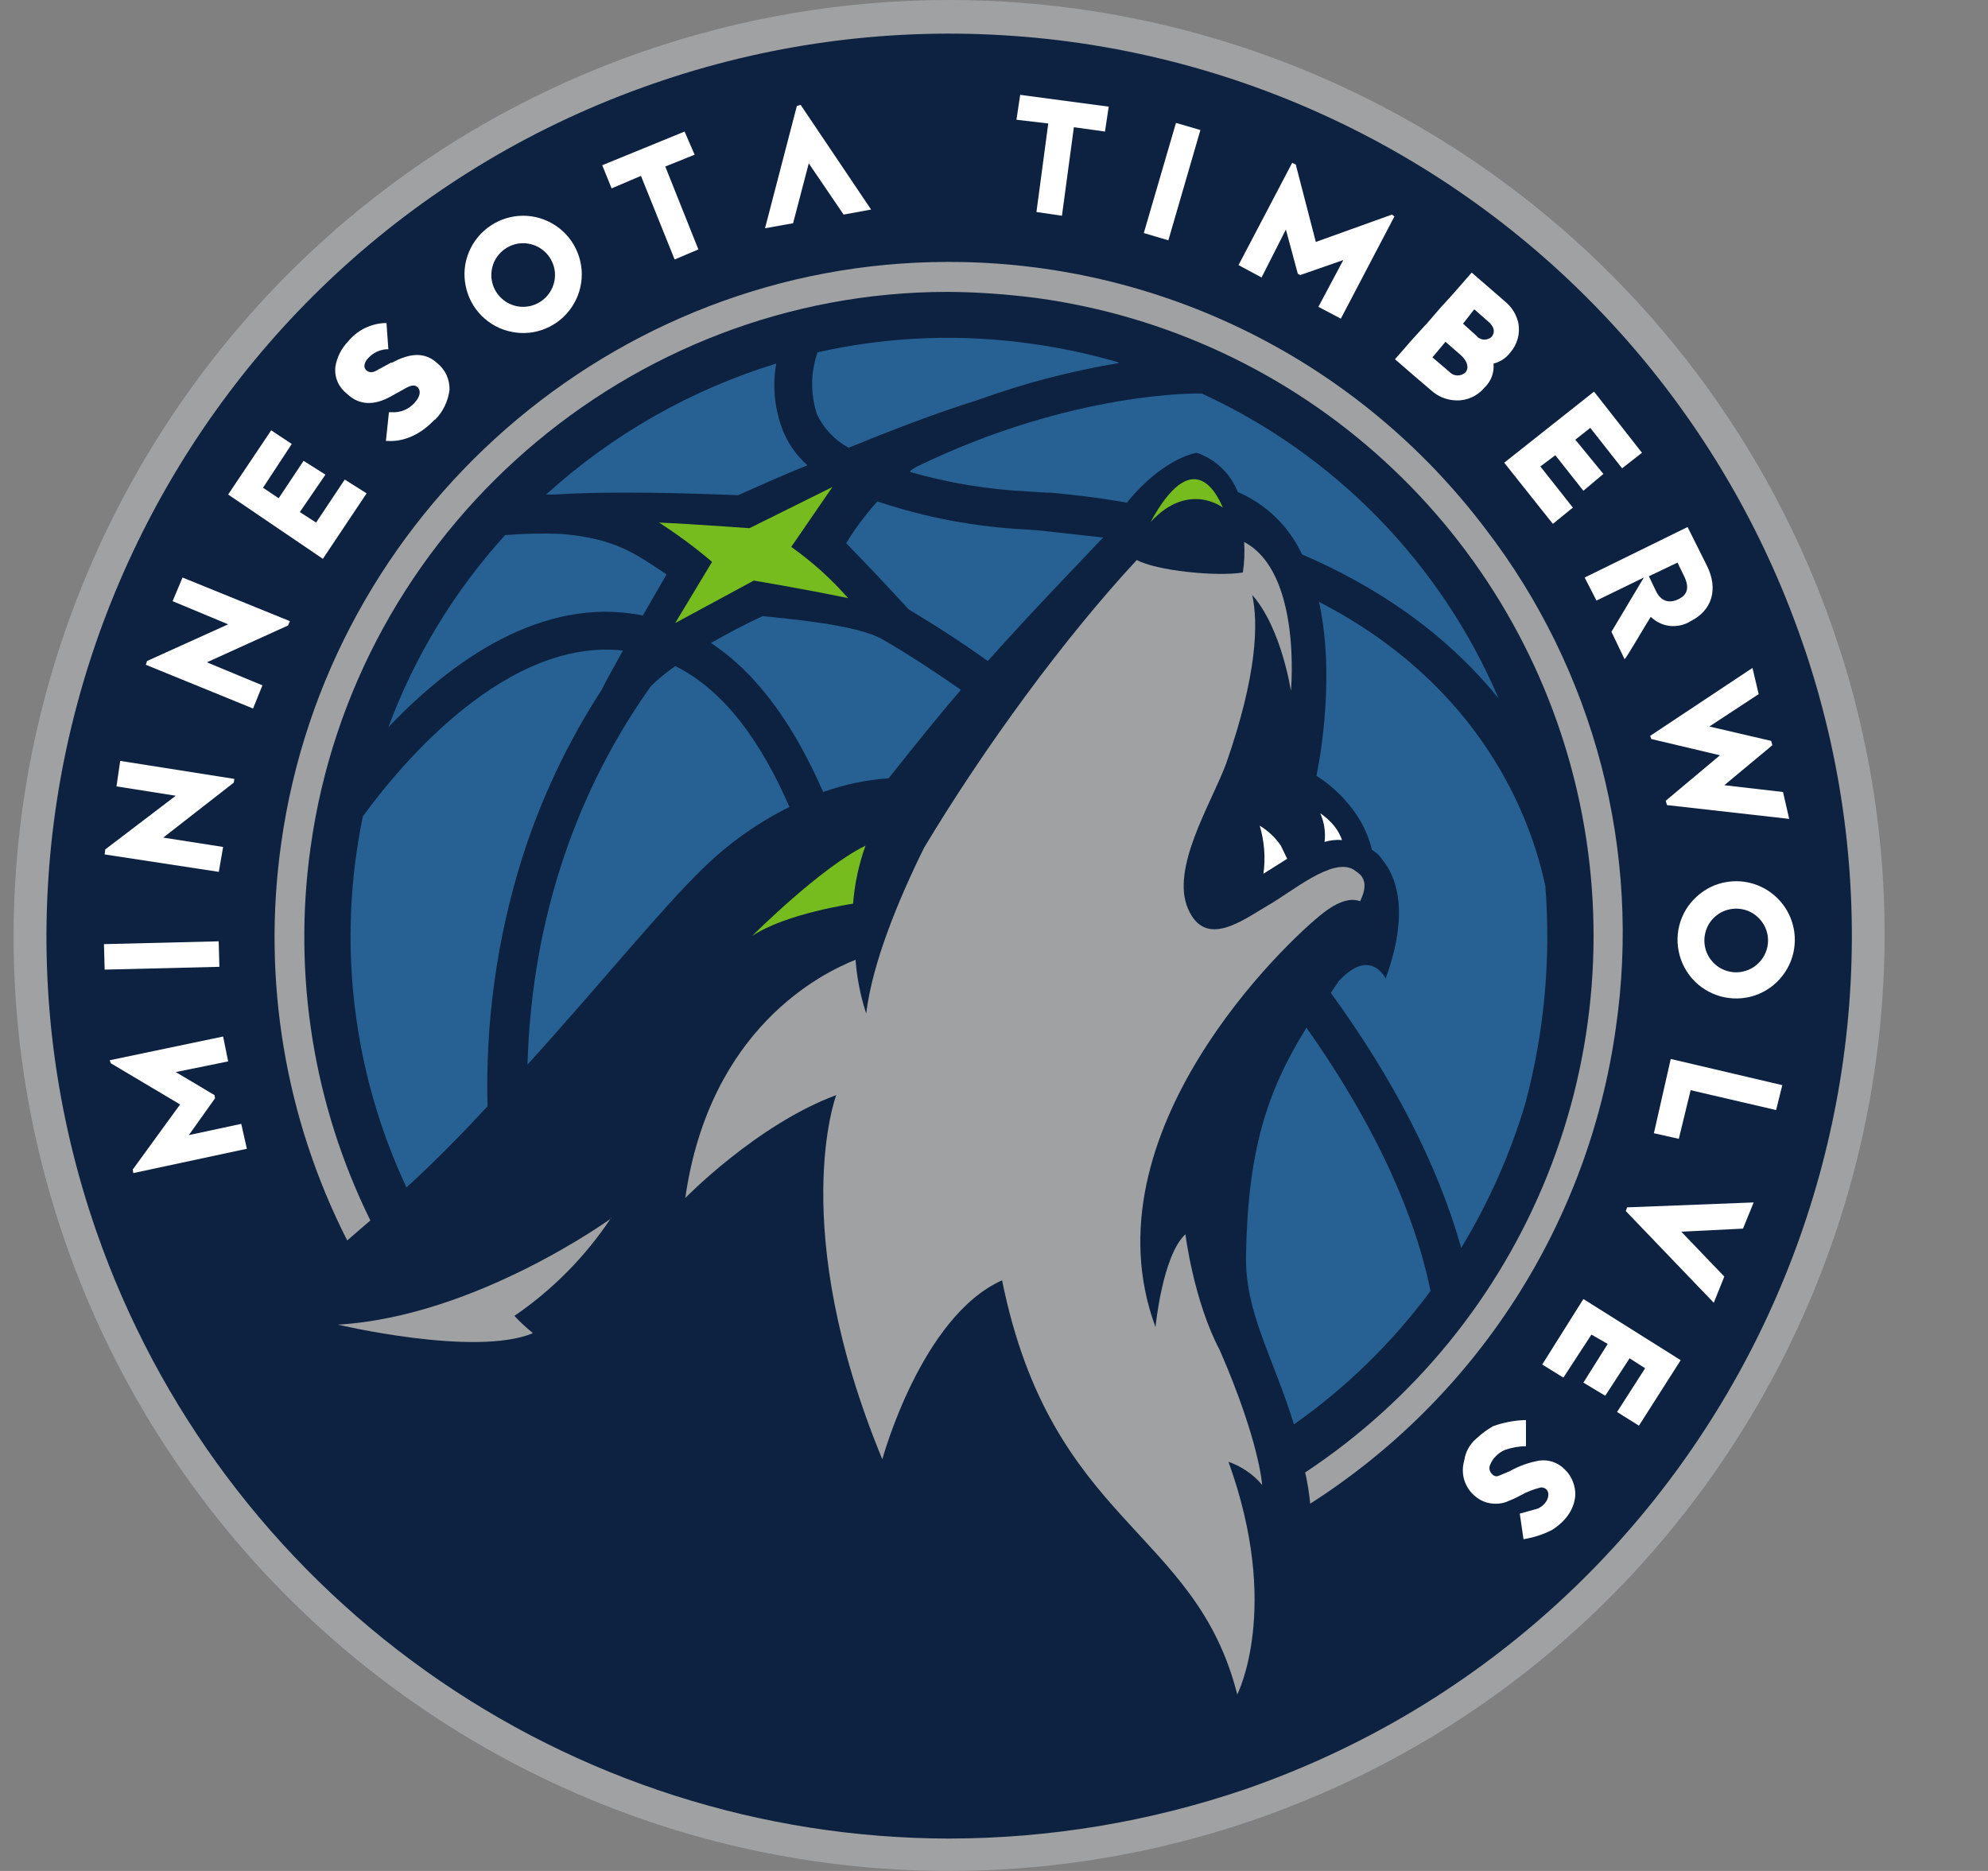 <svg width="17" height="16" viewBox="0 0 17 16" fill="none" xmlns="http://www.w3.org/2000/svg">
<rect x="0" y="0" width="17" height="16" fill="#808080" stroke="none"/>
<g clip-path="url(#clip0_876_2848)">
<path d="M15.753 5.616L15.673 5.376C15.128 3.806 14.107 2.445 12.753 1.481C11.399 0.518 9.778 1.83761e-05 8.116 0C7.223 0 6.336 0.15 5.492 0.443C1.327 1.893 -0.887 6.459 0.559 10.624C1.255 12.628 2.718 14.274 4.628 15.199C6.537 16.125 8.736 16.253 10.74 15.557C14.825 14.139 17.033 9.717 15.753 5.616Z" fill="#A0A1A2"/>
<path d="M8.116 15.723C6.513 15.721 4.949 15.221 3.643 14.291C2.337 13.361 1.352 12.048 0.825 10.533C-0.572 6.517 1.567 2.107 5.588 0.715C6.545 0.382 7.559 0.241 8.571 0.301C9.583 0.36 10.573 0.618 11.485 1.061C12.396 1.503 13.212 2.121 13.885 2.879C14.558 3.637 15.075 4.52 15.407 5.477L15.444 5.584C16.767 9.573 14.633 13.92 10.649 15.301C9.834 15.579 8.978 15.722 8.116 15.723Z" fill="#0D2240"/>
<path d="M8.916 4.539L8.772 4.528C8.34 4.506 7.913 4.426 7.503 4.288C7.403 4.399 7.313 4.518 7.236 4.645C7.375 4.789 7.636 5.061 7.769 5.211C7.993 5.344 8.223 5.493 8.447 5.653C8.804 5.253 9.124 4.923 9.433 4.597L8.959 4.544L8.916 4.539Z" fill="#276092"/>
<path d="M5.567 5.867C4.969 6.704 4.548 7.797 4.511 9.104C5.145 8.405 5.668 7.755 6.025 7.413C6.239 7.206 6.484 7.033 6.751 6.901C6.511 6.352 6.201 5.909 5.775 5.696C5.701 5.747 5.631 5.804 5.567 5.867Z" fill="#276092"/>
<path d="M7.257 3.829C7.609 3.685 7.993 3.536 8.367 3.419C8.758 3.277 9.161 3.172 9.572 3.104L9.545 3.093C9.318 3.028 9.086 2.978 8.852 2.944C8.232 2.852 7.601 2.875 6.991 3.013C6.931 3.184 6.93 3.369 6.985 3.541C7.043 3.664 7.138 3.765 7.257 3.829Z" fill="#276092"/>
<path d="M6.521 5.269C6.383 5.333 6.228 5.413 6.079 5.499C6.495 5.771 6.804 6.235 7.039 6.773C7.219 6.709 7.407 6.669 7.599 6.656C7.823 6.373 8.025 6.123 8.217 5.899C7.993 5.744 7.769 5.595 7.545 5.467C7.321 5.339 6.724 5.291 6.521 5.269Z" fill="#276092"/>
<path d="M7.785 4.037C8.114 4.131 8.452 4.187 8.793 4.203L8.948 4.213H8.985C9.145 4.229 9.374 4.251 9.636 4.299C9.833 4.053 10.068 3.904 10.233 3.872C10.313 3.899 10.385 3.943 10.446 4.001C10.507 4.059 10.554 4.13 10.585 4.208C10.828 4.312 11.023 4.502 11.134 4.741C11.742 5.003 12.345 5.392 12.815 5.973C12.322 4.818 11.417 3.889 10.276 3.365C10.26 3.365 9.188 3.339 7.854 3.984C7.83 3.995 7.806 4.009 7.785 4.027" fill="#276092"/>
<path d="M13.215 7.579C13.087 6.971 12.655 5.856 11.279 5.147C11.433 5.84 11.257 6.635 11.257 6.635C11.257 6.635 11.636 6.853 11.732 7.269C11.769 7.289 11.8 7.319 11.823 7.355C11.929 7.483 12.063 7.781 11.849 8.368C11.849 8.368 11.721 8.096 11.449 8.389L11.38 8.491C11.897 9.2 12.292 9.947 12.495 10.672C12.73 10.285 12.915 9.869 13.044 9.435C13.206 8.83 13.263 8.203 13.215 7.579Z" fill="#276092"/>
<path d="M4.169 9.461C4.15 8.744 4.249 8.029 4.463 7.344C4.624 6.834 4.854 6.348 5.145 5.899C5.183 5.819 5.252 5.701 5.327 5.563C4.34 5.456 3.449 6.507 3.103 6.981C2.881 8.052 3.012 9.165 3.476 10.155C3.721 9.931 3.951 9.696 4.169 9.461Z" fill="#276092"/>
<path d="M10.655 10.731C10.644 11.221 10.884 11.595 11.065 12.181C11.513 11.866 11.907 11.48 12.233 11.04C12.084 10.309 11.7 9.536 11.172 8.789C10.836 9.328 10.671 9.835 10.655 10.731Z" fill="#276092"/>
<path d="M6.313 4.235C6.478 4.16 6.681 4.069 6.905 3.979C6.806 3.892 6.731 3.782 6.686 3.659C6.622 3.483 6.605 3.293 6.638 3.109C5.908 3.333 5.236 3.715 4.67 4.229H4.75C5.23 4.197 5.918 4.219 6.313 4.235Z" fill="#276092"/>
<path d="M5.497 5.264L5.7 4.912C5.428 4.731 5.257 4.603 4.788 4.565C4.631 4.56 4.475 4.563 4.319 4.576C3.885 5.055 3.546 5.613 3.321 6.219C3.849 5.664 4.633 5.088 5.497 5.264Z" fill="#276092"/>
<path d="M7.118 4.165L6.766 4.677C6.945 4.804 7.108 4.95 7.252 5.115C6.868 5.035 6.446 4.965 6.446 4.965L5.774 5.328L6.089 4.805C5.946 4.683 5.794 4.571 5.636 4.469C5.902 4.48 6.409 4.517 6.409 4.517L7.118 4.165Z" fill="#77BC1F"/>
<path d="M7.401 7.232C7.344 7.392 7.308 7.559 7.295 7.728C7.295 7.728 6.713 7.813 6.431 8.005C6.436 8 7.017 7.419 7.401 7.232Z" fill="#77BC1F"/>
<path d="M11.327 7.2C11.375 7.185 11.426 7.18 11.476 7.184C11.461 7.142 11.44 7.102 11.412 7.067C11.377 7.023 11.336 6.986 11.29 6.955C11.324 7.032 11.337 7.116 11.327 7.2Z" fill="white"/>
<path d="M10.804 7.472L11.007 7.344L10.953 7.232C10.906 7.163 10.844 7.104 10.772 7.061C10.812 7.194 10.823 7.334 10.804 7.472Z" fill="white"/>
<path d="M4.553 11.403C4.057 11.605 2.889 11.328 2.889 11.328C4.073 11.259 5.231 10.416 5.231 10.416H5.225C5.006 10.746 4.725 11.03 4.399 11.253C4.447 11.305 4.499 11.353 4.553 11.397" fill="#A0A1A2"/>
<path d="M10.457 4.341C10.457 4.341 10.164 4.112 9.839 4.464C10.191 3.819 10.393 4.192 10.457 4.341Z" fill="#77BC1F"/>
<path d="M11.609 7.461L11.572 7.435C11.391 7.333 11.055 7.621 10.841 7.744C10.628 7.867 10.308 8.117 10.159 7.771C10.009 7.424 10.356 6.875 10.484 6.533C10.751 5.771 10.761 5.328 10.708 5.088C10.959 5.371 11.039 5.909 11.039 5.909C11.039 5.909 11.135 4.896 10.639 4.635C10.645 4.722 10.641 4.81 10.628 4.896C10.399 4.933 9.887 4.88 9.721 4.789C9.097 5.461 8.415 6.395 7.903 7.248C7.679 7.701 7.46 8.235 7.407 8.667C7.358 8.518 7.328 8.364 7.316 8.208C7.033 8.32 6.068 8.789 5.86 10.245C5.86 10.245 6.473 9.616 7.151 9.365C7.151 9.365 6.724 10.491 7.545 12.48C7.545 12.48 7.876 11.259 8.569 10.949C8.991 13.035 10.223 13.072 10.58 14.491C10.58 14.491 10.959 13.755 10.505 12.501C10.617 12.54 10.717 12.608 10.793 12.699C10.793 12.699 10.772 12.331 10.431 11.547C10.207 11.125 10.137 10.555 10.137 10.555C9.94 10.736 9.881 11.349 9.881 11.349C9.268 9.691 11.007 8.043 11.321 7.803C11.476 7.685 11.572 7.685 11.631 7.707C11.684 7.595 11.684 7.515 11.609 7.461Z" fill="#A0A1A2"/>
<path d="M12.703 4.523C12.166 3.812 11.471 3.235 10.673 2.839C9.875 2.443 8.996 2.238 8.105 2.24C5.247 2.24 2.799 4.379 2.404 7.216C2.24 8.378 2.437 9.562 2.969 10.608L3.167 10.437C2.681 9.451 2.503 8.342 2.655 7.253C3.028 4.539 5.375 2.496 8.105 2.496C8.36 2.498 8.615 2.516 8.868 2.549C9.977 2.701 11.013 3.187 11.838 3.942C12.664 4.697 13.24 5.686 13.489 6.777C13.738 7.868 13.649 9.009 13.233 10.048C12.817 11.087 12.095 11.974 11.161 12.592C11.181 12.68 11.195 12.769 11.204 12.859C11.907 12.41 12.505 11.814 12.956 11.113C13.407 10.411 13.701 9.621 13.817 8.795C13.927 8.044 13.884 7.28 13.693 6.546C13.501 5.812 13.165 5.124 12.703 4.523Z" fill="#A0A1A2"/>
<path d="M4.473 1.845C4.374 1.845 4.277 1.875 4.195 1.93C4.113 1.985 4.048 2.063 4.01 2.155C3.972 2.246 3.962 2.347 3.982 2.444C4.001 2.542 4.049 2.631 4.119 2.701C4.189 2.771 4.278 2.819 4.376 2.838C4.473 2.858 4.574 2.848 4.665 2.81C4.757 2.772 4.835 2.708 4.89 2.625C4.945 2.543 4.975 2.446 4.975 2.347C4.975 2.214 4.922 2.086 4.828 1.992C4.734 1.898 4.606 1.845 4.473 1.845ZM4.473 2.624C4.42 2.624 4.367 2.608 4.322 2.578C4.278 2.548 4.243 2.506 4.222 2.456C4.202 2.406 4.196 2.352 4.207 2.299C4.217 2.246 4.243 2.198 4.281 2.16C4.319 2.122 4.368 2.096 4.42 2.085C4.473 2.075 4.528 2.08 4.578 2.101C4.627 2.121 4.67 2.156 4.7 2.201C4.73 2.246 4.746 2.298 4.746 2.352C4.746 2.424 4.717 2.493 4.666 2.544C4.615 2.595 4.546 2.624 4.473 2.624Z" fill="white"/>
<path d="M3.348 3.099L3.23 3.163C3.188 3.189 3.161 3.189 3.134 3.168C3.108 3.147 3.108 3.104 3.15 3.061C3.189 3.019 3.243 2.992 3.3 2.987H3.321L3.305 2.763H3.284C3.224 2.766 3.166 2.783 3.112 2.81C3.059 2.838 3.012 2.876 2.974 2.923C2.918 2.982 2.881 3.056 2.868 3.136C2.863 3.179 2.869 3.223 2.886 3.263C2.903 3.303 2.93 3.338 2.964 3.365C3.07 3.467 3.198 3.472 3.348 3.387L3.454 3.328C3.508 3.296 3.545 3.285 3.572 3.312C3.598 3.339 3.598 3.387 3.545 3.445C3.52 3.473 3.49 3.494 3.456 3.508C3.421 3.522 3.385 3.528 3.348 3.525H3.326L3.3 3.771H3.321C3.401 3.776 3.561 3.755 3.716 3.589H3.721C3.789 3.52 3.832 3.43 3.844 3.333C3.845 3.289 3.836 3.246 3.818 3.206C3.799 3.166 3.771 3.131 3.737 3.104C3.636 3.013 3.513 3.013 3.348 3.104" fill="white"/>
<path d="M1.87 8.05L0.889 8.074L0.895 8.292L1.876 8.268L1.87 8.05Z" fill="white"/>
<path d="M2.761 4.779L3.135 4.219L2.948 4.101L2.703 4.469L2.564 4.379L2.783 4.059L2.596 3.941L2.383 4.261L2.249 4.171L2.495 3.797L2.319 3.68L1.951 4.229L2.761 4.779Z" fill="white"/>
<path d="M5.972 2.133L5.689 1.424L5.94 1.323L5.854 1.125L5.15 1.413L5.23 1.611L5.481 1.504L5.769 2.219L5.972 2.133Z" fill="white"/>
<path d="M1.951 5.339L1.257 5.653L1.247 5.685L2.164 6.059L2.244 5.861L1.769 5.664L2.463 5.349L2.479 5.312L1.561 4.939L1.476 5.141L1.951 5.339Z" fill="white"/>
<path d="M1.503 6.805L0.9 7.264L0.895 7.307L1.871 7.456L1.908 7.243L1.396 7.163L1.999 6.693L2.004 6.661L1.028 6.507L0.996 6.725L1.503 6.805Z" fill="white"/>
<path d="M10.056 1.051L9.781 1.993L9.991 2.055L10.265 1.112L10.056 1.051Z" fill="white"/>
<path d="M15.188 9.493L15.241 9.28L14.287 9.056L14.143 9.691L14.356 9.739L14.457 9.323L15.188 9.493Z" fill="white"/>
<path d="M14.847 7.536C14.747 7.536 14.65 7.565 14.568 7.621C14.486 7.676 14.421 7.754 14.383 7.846C14.345 7.937 14.335 8.038 14.355 8.135C14.374 8.232 14.422 8.322 14.492 8.392C14.562 8.462 14.652 8.51 14.749 8.529C14.846 8.548 14.947 8.539 15.038 8.501C15.13 8.463 15.208 8.398 15.263 8.316C15.319 8.233 15.348 8.137 15.348 8.037C15.348 7.904 15.295 7.777 15.201 7.683C15.107 7.589 14.979 7.536 14.847 7.536ZM14.847 8.315C14.793 8.315 14.74 8.299 14.695 8.269C14.651 8.239 14.616 8.197 14.595 8.147C14.575 8.097 14.569 8.042 14.58 7.99C14.59 7.937 14.616 7.888 14.654 7.85C14.692 7.812 14.741 7.786 14.793 7.776C14.846 7.765 14.901 7.771 14.951 7.791C15 7.812 15.043 7.847 15.073 7.892C15.103 7.936 15.119 7.989 15.119 8.043C15.119 8.115 15.09 8.184 15.039 8.235C14.988 8.286 14.919 8.315 14.847 8.315Z" fill="white"/>
<path d="M12.863 3.957L13.279 4.48L13.45 4.341L13.172 3.989L13.3 3.893L13.54 4.197L13.711 4.053L13.471 3.76L13.599 3.659L13.871 4.005L14.041 3.872L13.631 3.349L12.863 3.957Z" fill="white"/>
<path d="M13.54 11.109L13.188 11.669L13.369 11.781L13.609 11.413L13.748 11.493L13.54 11.824L13.727 11.936L13.935 11.616L14.068 11.701L13.828 12.075L14.015 12.192L14.372 11.632L13.54 11.109Z" fill="white"/>
<path d="M9.081 1.845L9.183 1.088L9.449 1.125L9.481 0.912L8.724 0.811L8.692 1.024L8.964 1.056L8.863 1.813L9.081 1.845Z" fill="white"/>
<path d="M14.377 10.533L14.905 10.507L14.996 10.283L13.914 10.325L13.903 10.357L14.655 11.141L14.745 10.917L14.377 10.533Z" fill="white"/>
<path d="M11.252 2.069L11.082 1.413V1.408L11.05 1.392L10.591 2.267L10.788 2.373L10.996 1.963L11.098 2.341L11.119 2.352L11.487 2.224L11.274 2.624L11.466 2.725L11.924 1.851L11.903 1.835L11.252 2.069Z" fill="white"/>
<path d="M1.54 9.445L1.14 9.995L1.135 10L1.14 10.032L2.111 9.824L2.063 9.611L1.615 9.707L1.839 9.392L1.834 9.365L1.503 9.168L1.951 9.077L1.908 8.864L0.938 9.067L0.948 9.093L1.54 9.445Z" fill="white"/>
<path d="M14.745 6.715L15.156 6.373L15.146 6.336L14.617 6.213L15.039 5.936L14.986 5.712L14.111 6.293L14.121 6.32L14.708 6.459L14.244 6.848L14.255 6.885L15.3 7.003L15.247 6.773L14.745 6.715Z" fill="white"/>
<path d="M14.116 5.275C14.161 5.318 14.218 5.346 14.28 5.353C14.342 5.359 14.405 5.345 14.457 5.312C14.639 5.221 14.697 5.04 14.596 4.837L14.431 4.507L13.551 4.939L13.652 5.136L14.057 4.939L13.78 5.403L13.892 5.637C13.903 5.637 14.1 5.296 14.116 5.275ZM14.159 5.051L14.1 4.928L14.345 4.811L14.404 4.933C14.447 5.024 14.431 5.088 14.351 5.125C14.271 5.163 14.201 5.141 14.159 5.051Z" fill="white"/>
<path d="M12.772 3.109C12.83 3.095 12.88 3.061 12.916 3.013C12.945 2.98 12.966 2.941 12.978 2.898C12.99 2.856 12.992 2.812 12.985 2.768C12.97 2.695 12.931 2.629 12.873 2.581L12.751 2.475L12.585 2.331L12.441 2.496L12.34 2.608L12.329 2.619L12.196 2.773L12.185 2.784L12.073 2.907L11.929 3.072L12.095 3.216L12.239 3.339C12.297 3.392 12.373 3.422 12.452 3.424C12.497 3.426 12.543 3.417 12.584 3.398C12.626 3.38 12.663 3.352 12.692 3.317C12.72 3.291 12.742 3.259 12.756 3.223C12.77 3.187 12.775 3.148 12.772 3.109ZM12.607 2.645L12.729 2.752C12.777 2.795 12.788 2.837 12.756 2.88C12.747 2.889 12.736 2.895 12.724 2.899C12.712 2.903 12.699 2.905 12.687 2.904C12.674 2.903 12.662 2.899 12.651 2.893C12.64 2.888 12.63 2.879 12.623 2.869L12.511 2.768L12.607 2.645ZM12.393 3.179L12.249 3.056L12.361 2.923L12.495 3.04C12.548 3.088 12.564 3.147 12.532 3.184C12.523 3.193 12.511 3.2 12.499 3.205C12.487 3.209 12.474 3.211 12.461 3.211C12.448 3.21 12.436 3.207 12.424 3.202C12.412 3.196 12.402 3.188 12.393 3.179Z" fill="white"/>
<path d="M12.623 12.304C12.666 12.263 12.715 12.227 12.767 12.197C12.857 12.164 12.953 12.146 13.049 12.144V12.368C12.988 12.368 12.926 12.379 12.868 12.4C12.839 12.412 12.812 12.431 12.79 12.454C12.768 12.476 12.751 12.504 12.74 12.533C12.736 12.547 12.735 12.561 12.739 12.574C12.743 12.587 12.751 12.599 12.761 12.608C12.768 12.616 12.778 12.622 12.789 12.624C12.799 12.626 12.81 12.624 12.82 12.619L12.911 12.581C12.988 12.537 13.073 12.507 13.161 12.491C13.201 12.485 13.242 12.489 13.28 12.502C13.318 12.515 13.352 12.537 13.38 12.565C13.41 12.594 13.434 12.629 13.449 12.668C13.465 12.706 13.472 12.748 13.471 12.789C13.465 12.859 13.433 12.981 13.273 13.083C13.196 13.123 13.114 13.149 13.028 13.163L12.996 12.944L13.151 12.901C13.263 12.848 13.268 12.72 13.177 12.72C13.116 12.735 13.056 12.758 13.001 12.789C12.963 12.81 12.924 12.827 12.884 12.843C12.836 12.861 12.784 12.864 12.734 12.854C12.684 12.844 12.638 12.819 12.601 12.784C12.562 12.748 12.534 12.701 12.519 12.649C12.505 12.597 12.506 12.542 12.521 12.491C12.531 12.418 12.567 12.352 12.623 12.304Z" fill="white"/>
<path d="M6.916 1.397L7.214 1.835L7.449 1.792L6.846 0.896L6.814 0.907L6.542 1.952L6.782 1.909L6.916 1.397Z" fill="white"/>
</g>
<defs>
<clipPath id="clip0_876_2848">
<rect width="16" height="16" fill="white" transform="translate(0.116)"/>
</clipPath>
</defs>
</svg>
